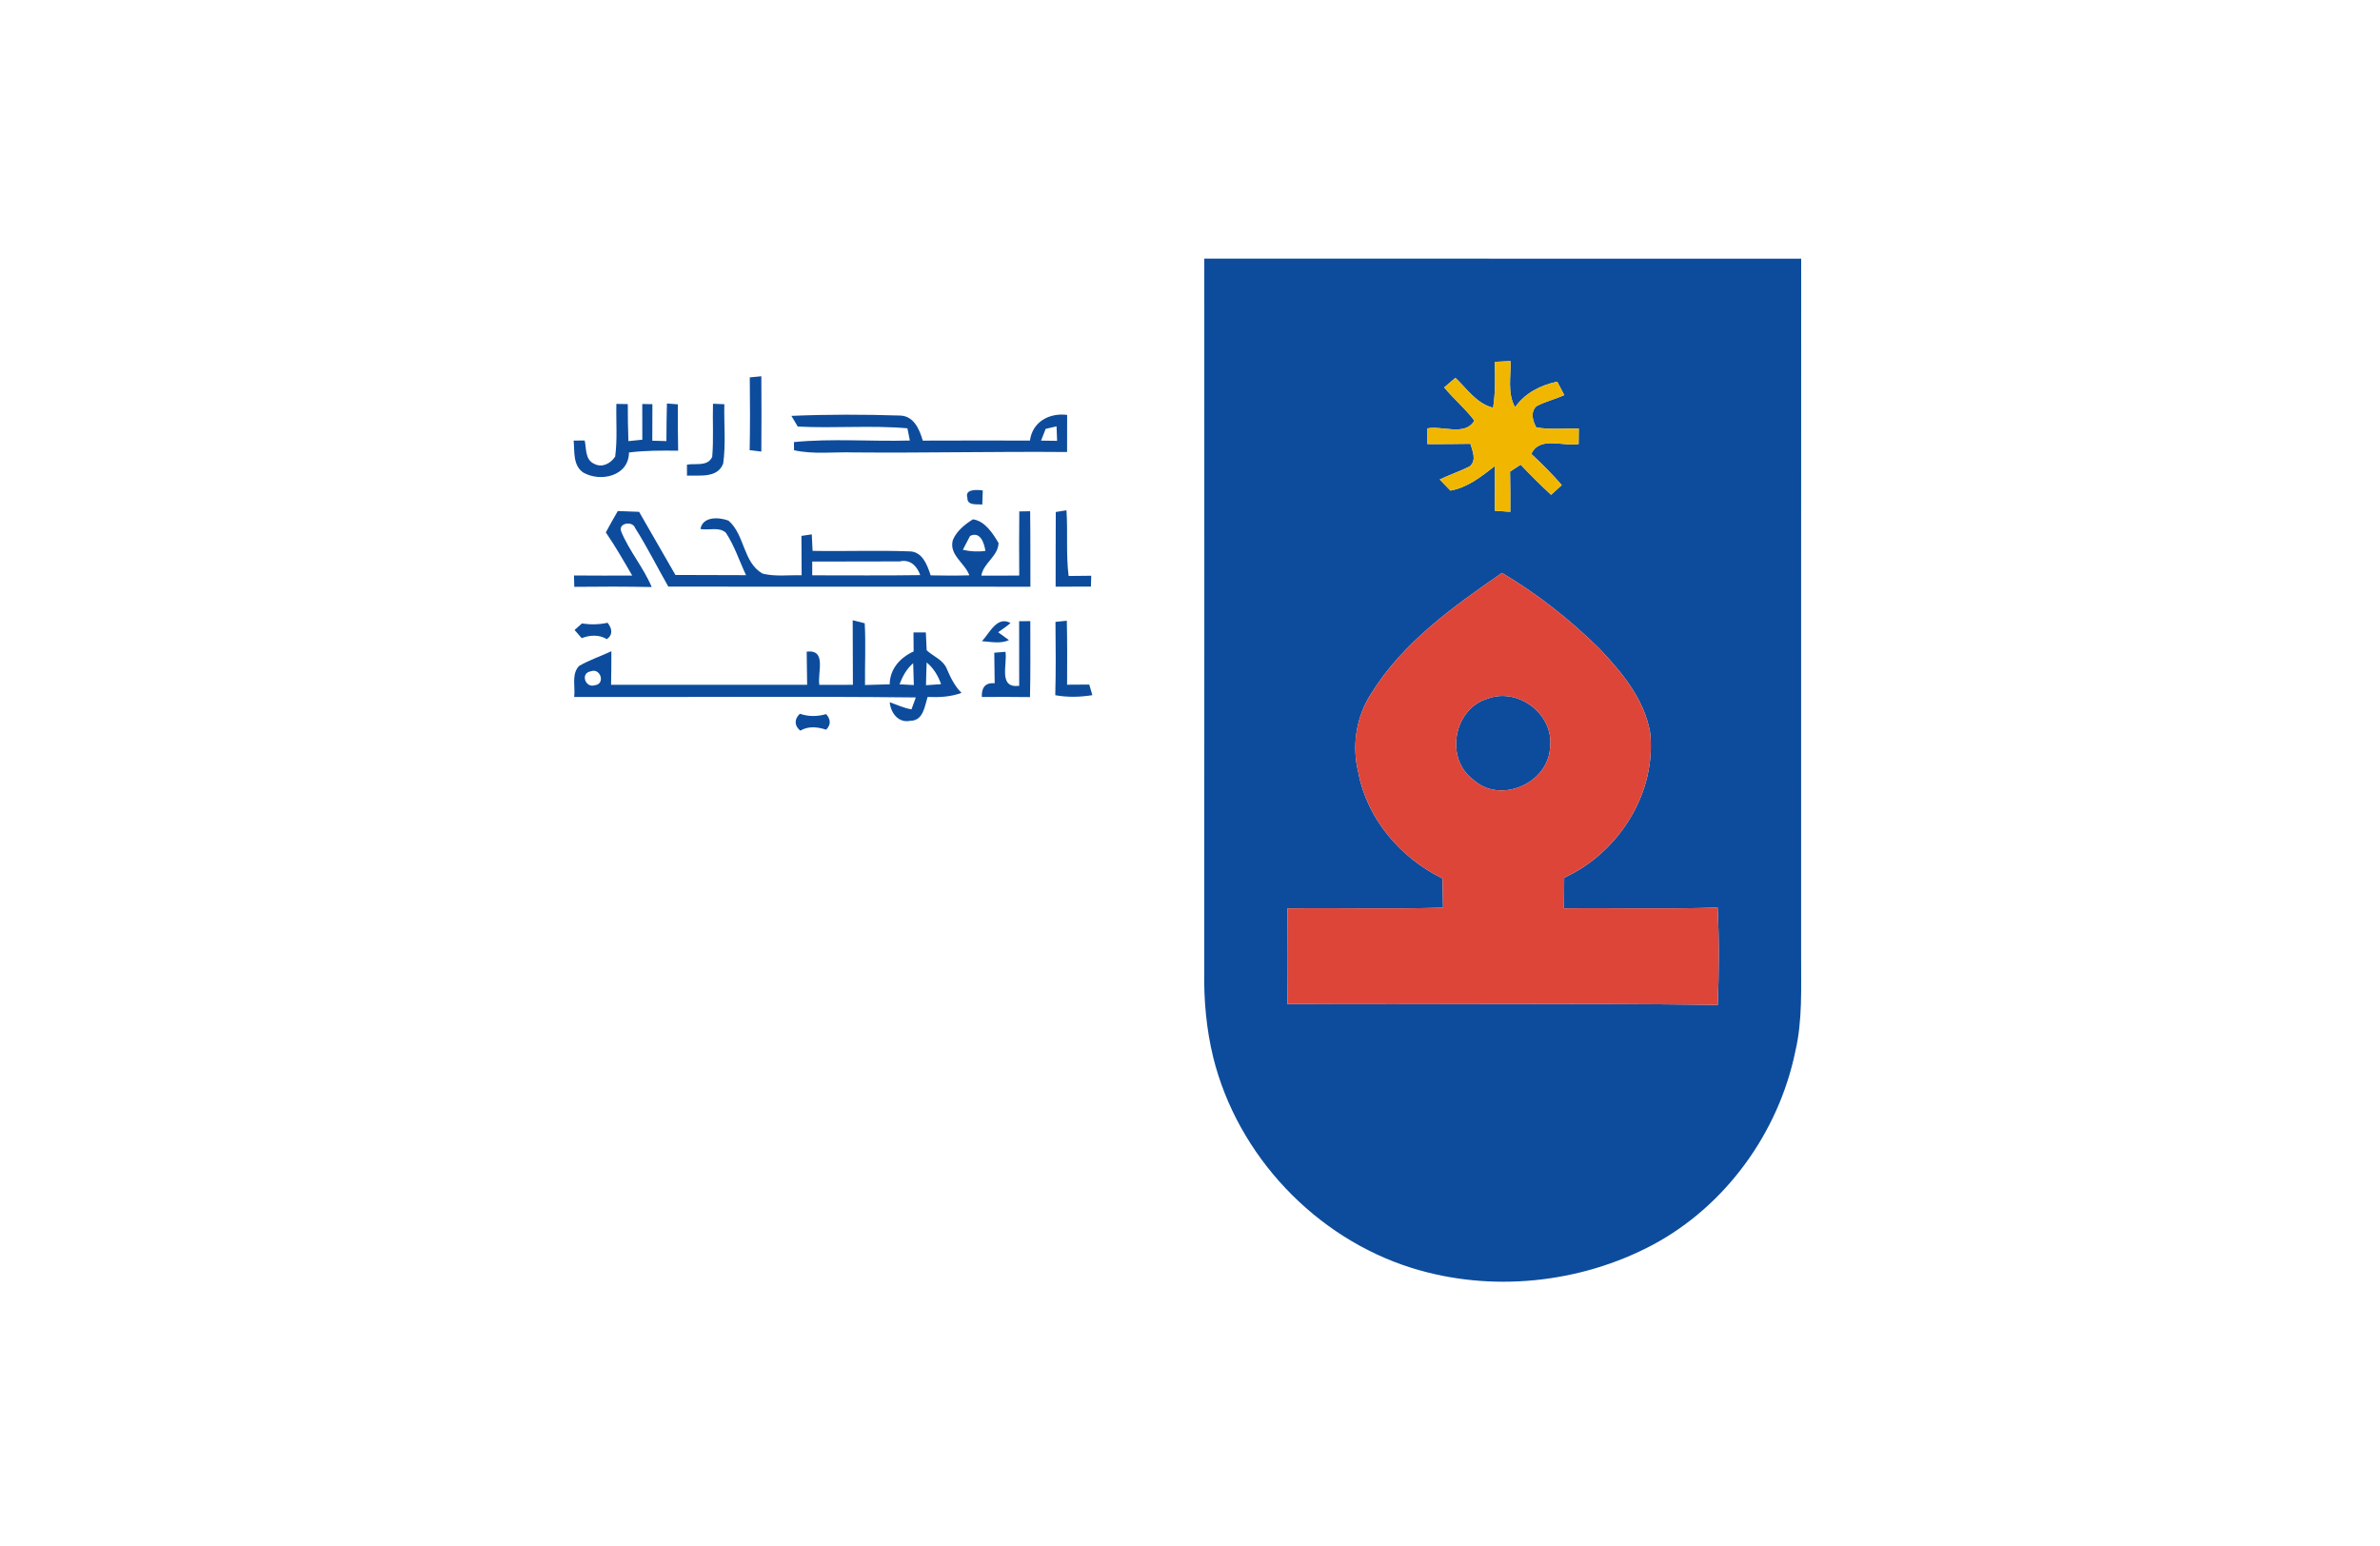 <svg width="194" height="126" viewBox="0 0 194 126" fill="none" xmlns="http://www.w3.org/2000/svg">
<path d="M98.165 21.082C114.383 21.086 130.601 21.082 146.819 21.086C146.806 40.037 146.819 58.987 146.814 77.933C146.802 80.533 146.939 83.174 146.337 85.725C144.975 92.32 140.672 98.292 134.712 101.477C128.757 104.633 121.522 105.373 115.077 103.358C107.215 100.896 100.873 94.193 98.892 86.186C98.332 83.893 98.12 81.522 98.161 79.167C98.174 59.805 98.165 40.444 98.165 21.082ZM121.842 29.496C121.879 30.742 121.9 32 121.709 33.238C120.364 32.906 119.583 31.701 118.636 30.8C118.407 30.995 117.951 31.386 117.722 31.581C118.495 32.524 119.45 33.304 120.181 34.289C119.425 35.58 117.581 34.683 116.352 34.92C116.352 35.24 116.352 35.879 116.352 36.199C117.519 36.199 118.69 36.195 119.857 36.174C120.027 36.768 120.384 37.503 119.815 38.006C119.022 38.421 118.162 38.695 117.357 39.086C117.647 39.389 117.938 39.688 118.229 39.991C119.637 39.738 120.733 38.853 121.83 38.002C121.871 39.21 121.859 40.423 121.842 41.631C122.262 41.66 122.685 41.69 123.109 41.719C123.117 40.626 123.109 39.534 123.088 38.442C123.304 38.301 123.736 38.018 123.952 37.877C124.753 38.724 125.58 39.547 126.435 40.336C126.651 40.136 127.087 39.742 127.303 39.542C126.531 38.645 125.688 37.811 124.824 37.005C125.488 35.522 127.415 36.419 128.678 36.195C128.682 35.879 128.686 35.248 128.69 34.932C127.536 34.916 126.369 35.036 125.227 34.841C124.928 34.309 124.733 33.587 125.235 33.114C125.954 32.727 126.763 32.544 127.507 32.204C127.361 31.934 127.075 31.386 126.934 31.112C125.572 31.402 124.313 32.034 123.499 33.197C122.851 32.046 123.167 30.692 123.125 29.438C122.693 29.455 122.266 29.475 121.842 29.496ZM111.758 56.557C110.542 58.439 110.18 60.777 110.716 62.949C111.43 66.749 114.151 69.926 117.581 71.608C117.593 72.401 117.606 73.195 117.627 73.988C113.403 74.121 109.171 73.992 104.947 74.05C104.968 76.646 104.976 79.246 104.939 81.841C116.63 81.912 128.329 81.763 140.02 81.916C140.12 79.271 140.145 76.621 140.008 73.98C135.834 74.121 131.656 74 127.482 74.046C127.486 73.211 127.494 72.376 127.503 71.542C131.959 69.507 135.057 64.606 134.501 59.672C134.015 56.985 132.196 54.788 130.364 52.865C127.976 50.511 125.318 48.405 122.428 46.702C118.445 49.456 114.346 52.367 111.758 56.557Z" fill="#0D4C9C"/>
<path d="M61.116 30.763C61.352 30.738 61.822 30.696 62.059 30.671C62.075 32.719 62.071 34.762 62.059 36.81C61.822 36.781 61.344 36.727 61.107 36.697C61.145 34.721 61.141 32.74 61.116 30.763Z" fill="#0D4C9C"/>
<path d="M50.243 32.922C50.476 32.926 50.941 32.935 51.173 32.939C51.173 33.944 51.186 34.953 51.223 35.958C51.506 35.929 52.071 35.871 52.357 35.842C52.349 34.87 52.349 33.898 52.353 32.931L53.179 32.947C53.179 33.94 53.175 34.932 53.171 35.925C53.458 35.933 54.035 35.95 54.322 35.954C54.33 34.932 54.33 33.911 54.363 32.889C54.583 32.906 55.028 32.943 55.252 32.96C55.248 34.218 55.252 35.481 55.277 36.739C53.939 36.722 52.598 36.718 51.269 36.884C51.257 38.82 48.939 39.326 47.54 38.517C46.684 37.927 46.846 36.81 46.759 35.913C46.983 35.913 47.436 35.908 47.66 35.908C47.809 36.577 47.677 37.482 48.449 37.815C49.093 38.155 49.778 37.773 50.144 37.221C50.335 35.796 50.206 34.355 50.243 32.922Z" fill="#0D4C9C"/>
<path d="M58.117 32.91C58.35 32.918 58.811 32.939 59.044 32.951C59.002 34.563 59.176 36.191 58.948 37.794C58.466 39.007 57.033 38.724 55.999 38.774C55.999 38.55 55.995 38.101 55.995 37.877C56.697 37.748 57.694 38.056 58.055 37.233C58.175 35.796 58.076 34.351 58.117 32.91Z" fill="#0D4C9C"/>
<path d="M64.509 33.899C67.466 33.774 70.435 33.778 73.392 33.874C74.501 33.919 74.95 35.012 75.219 35.917C78.131 35.904 81.042 35.909 83.953 35.913C84.157 34.38 85.536 33.637 86.985 33.82C86.985 34.829 86.985 35.838 86.981 36.847C81.192 36.797 75.398 36.93 69.605 36.88C67.981 36.827 66.328 37.055 64.725 36.702C64.721 36.536 64.716 36.203 64.716 36.037C67.848 35.726 71.017 36 74.165 35.909C74.115 35.66 74.015 35.161 73.965 34.912C70.992 34.654 68.006 34.928 65.028 34.771C64.899 34.555 64.638 34.119 64.509 33.899ZM85.237 34.958C85.145 35.199 84.954 35.676 84.859 35.917C85.187 35.921 85.843 35.929 86.167 35.934C86.154 35.639 86.13 35.049 86.121 34.754C85.897 34.804 85.457 34.908 85.237 34.958Z" fill="#0D4C9C"/>
<path d="M78.854 40.572C78.617 39.845 79.668 39.916 80.108 39.978C80.095 40.36 80.083 40.747 80.07 41.129C79.643 41.075 78.829 41.249 78.854 40.572Z" fill="#0D4C9C"/>
<path d="M83.085 41.689C83.305 41.685 83.75 41.677 83.97 41.673C83.999 43.724 83.982 45.776 83.991 47.828C74.152 47.807 64.314 47.836 54.475 47.815C53.565 46.224 52.751 44.58 51.767 43.031C51.555 42.433 50.38 42.636 50.629 43.309C51.285 44.912 52.448 46.249 53.121 47.852C51.015 47.807 48.914 47.811 46.812 47.836C46.808 47.603 46.796 47.142 46.788 46.91C48.37 46.922 49.952 46.922 51.535 46.918C50.845 45.73 50.16 44.534 49.383 43.4C49.699 42.811 50.023 42.229 50.359 41.656C50.941 41.677 51.518 41.702 52.095 41.722C53.092 43.434 54.06 45.157 55.056 46.868C56.975 46.885 58.894 46.868 60.812 46.885C60.264 45.73 59.874 44.492 59.168 43.425C58.611 42.919 57.76 43.255 57.096 43.122C57.278 42.071 58.632 42.15 59.384 42.441C60.721 43.596 60.555 45.834 62.154 46.756C63.192 47.018 64.284 46.864 65.344 46.893C65.339 45.822 65.339 44.75 65.327 43.683C65.539 43.65 65.958 43.587 66.17 43.558C66.186 43.895 66.22 44.567 66.236 44.904C68.869 44.953 71.502 44.846 74.127 44.945C75.19 44.949 75.589 46.067 75.859 46.901C76.91 46.922 77.96 46.93 79.015 46.897C78.65 45.888 77.329 45.224 77.67 44.019C77.977 43.28 78.646 42.748 79.306 42.333C80.278 42.466 80.93 43.475 81.395 44.264C81.362 45.356 80.162 45.88 79.991 46.922C81.021 46.93 82.051 46.922 83.081 46.914C83.069 45.174 83.065 43.429 83.085 41.689ZM79.073 43.687C78.928 43.969 78.633 44.534 78.484 44.816C79.09 44.958 79.709 44.995 80.324 44.904C80.224 44.277 79.917 43.284 79.073 43.687ZM66.207 45.776C66.207 46.058 66.207 46.619 66.207 46.897C69.144 46.893 72.08 46.926 75.012 46.881C74.75 46.137 74.181 45.564 73.342 45.763C70.963 45.767 68.583 45.776 66.207 45.776Z" fill="#0D4C9C"/>
<path d="M86.059 41.735C86.279 41.702 86.711 41.631 86.931 41.598C87.052 43.38 86.882 45.174 87.106 46.951C87.721 46.943 88.335 46.935 88.95 46.931L88.925 47.815C87.966 47.819 87.006 47.819 86.047 47.824C86.055 45.793 86.043 43.762 86.059 41.735Z" fill="#0D4C9C"/>
<path d="M46.833 51.354C47.032 51.175 47.232 50.997 47.435 50.822C48.129 50.926 48.835 50.918 49.524 50.764C49.881 51.217 49.993 51.719 49.47 52.101C48.831 51.715 48.083 51.761 47.414 52.018C47.219 51.798 47.024 51.574 46.833 51.354Z" fill="#0D4C9C"/>
<path d="M80.041 52.267C80.665 51.611 81.263 50.178 82.371 50.785C82.06 51.067 81.703 51.291 81.362 51.536C81.582 51.698 82.022 52.022 82.243 52.18C81.545 52.5 80.772 52.313 80.041 52.267Z" fill="#0D4C9C"/>
<path d="M83.073 50.639C83.301 50.635 83.754 50.635 83.983 50.631C83.983 52.695 84.007 54.759 83.958 56.823C82.649 56.803 81.341 56.807 80.033 56.815C80 56.101 80.27 55.623 81.079 55.698C81.067 54.867 81.055 54.037 81.046 53.206C81.275 53.189 81.732 53.152 81.96 53.131C82.122 54.186 81.35 56.117 83.077 55.906C83.077 54.149 83.069 52.396 83.073 50.639Z" fill="#0D4C9C"/>
<path d="M86.034 50.693C86.267 50.669 86.732 50.619 86.96 50.598C86.998 52.334 86.989 54.074 86.981 55.814C87.583 55.81 88.186 55.806 88.788 55.802C88.854 56.018 88.979 56.45 89.041 56.666C88.04 56.828 87.019 56.852 86.018 56.67C86.072 54.676 86.055 52.687 86.034 50.693Z" fill="#0D4C9C"/>
<path d="M69.505 50.56C69.75 50.623 70.24 50.743 70.485 50.806C70.581 52.479 70.489 54.161 70.51 55.839C71.179 55.822 71.851 55.806 72.52 55.781C72.537 54.523 73.371 53.605 74.472 53.102C74.468 52.587 74.464 52.068 74.46 51.553C74.713 51.553 75.215 51.553 75.469 51.553C75.485 51.914 75.519 52.641 75.535 53.007C76.071 53.509 76.868 53.779 77.167 54.498C77.475 55.212 77.811 55.922 78.376 56.479C77.487 56.811 76.544 56.852 75.61 56.811C75.373 57.579 75.257 58.755 74.202 58.755C73.226 58.962 72.603 58.107 72.524 57.243C73.11 57.442 73.679 57.729 74.297 57.82C74.385 57.579 74.563 57.093 74.651 56.852C65.373 56.749 56.086 56.84 46.804 56.811C46.908 55.989 46.563 54.95 47.199 54.29C48.034 53.796 48.964 53.497 49.836 53.086C49.836 53.995 49.828 54.909 49.811 55.822C55.139 55.822 60.464 55.822 65.792 55.822C65.775 54.921 65.763 54.02 65.755 53.119C67.412 52.915 66.623 54.822 66.785 55.827C67.698 55.822 68.612 55.822 69.522 55.822C69.513 54.07 69.509 52.313 69.505 50.56ZM73.322 55.781C73.612 55.798 74.198 55.827 74.489 55.843C74.476 55.249 74.46 54.656 74.435 54.062C73.899 54.518 73.567 55.133 73.322 55.781ZM75.535 53.999C75.51 54.618 75.49 55.237 75.481 55.856C75.788 55.835 76.403 55.789 76.71 55.769C76.47 55.087 76.1 54.464 75.535 53.999ZM48.15 54.726C47.286 54.863 47.706 56.109 48.478 55.86C49.379 55.76 48.951 54.41 48.15 54.726Z" fill="#0D4C9C"/>
<path d="M121.26 56.948C123.781 56.009 126.689 58.252 126.352 60.922C126.211 63.858 122.286 65.578 120.089 63.555C117.751 61.836 118.486 57.766 121.26 56.948Z" fill="#0D4C9C"/>
<path d="M65.236 59.56C64.729 59.153 64.741 58.609 65.202 58.181C65.896 58.426 66.639 58.414 67.341 58.211C67.711 58.626 67.752 59.074 67.341 59.481C66.652 59.253 65.892 59.166 65.236 59.56Z" fill="#0D4C9C"/>
<path d="M121.841 29.496C122.265 29.476 122.693 29.455 123.125 29.438C123.166 30.692 122.851 32.046 123.498 33.197C124.312 32.034 125.571 31.403 126.933 31.112C127.074 31.386 127.361 31.934 127.506 32.204C126.763 32.545 125.953 32.727 125.234 33.114C124.732 33.587 124.927 34.31 125.226 34.841C126.368 35.037 127.535 34.916 128.69 34.933C128.686 35.248 128.682 35.88 128.677 36.195C127.415 36.419 125.488 35.523 124.823 37.005C125.687 37.811 126.53 38.646 127.303 39.543C127.087 39.742 126.651 40.136 126.435 40.336C125.579 39.547 124.753 38.724 123.951 37.877C123.735 38.019 123.303 38.301 123.087 38.442C123.108 39.534 123.116 40.627 123.108 41.719C122.684 41.69 122.261 41.661 121.841 41.632C121.858 40.423 121.87 39.21 121.829 38.002C120.733 38.853 119.636 39.738 118.228 39.991C117.938 39.688 117.647 39.389 117.356 39.086C118.162 38.695 119.021 38.421 119.815 38.006C120.384 37.504 120.027 36.768 119.856 36.175C118.689 36.195 117.518 36.199 116.351 36.199C116.351 35.88 116.351 35.24 116.351 34.92C117.58 34.684 119.424 35.581 120.18 34.289C119.449 33.305 118.494 32.524 117.722 31.581C117.95 31.386 118.407 30.996 118.635 30.8C119.582 31.702 120.363 32.906 121.709 33.238C121.9 32.001 121.879 30.742 121.841 29.496Z" fill="#F1B700"/>
<path d="M111.758 56.557C114.346 52.367 118.445 49.456 122.427 46.702C125.318 48.405 127.976 50.511 130.364 52.865C132.195 54.788 134.015 56.985 134.5 59.672C135.057 64.606 131.959 69.507 127.503 71.542C127.494 72.376 127.486 73.211 127.482 74.046C131.656 74 135.834 74.121 140.007 73.98C140.144 76.621 140.12 79.27 140.02 81.916C128.329 81.762 116.63 81.912 104.939 81.841C104.976 79.246 104.968 76.646 104.947 74.05C109.171 73.992 113.403 74.121 117.627 73.988C117.606 73.195 117.593 72.401 117.581 71.608C114.15 69.926 111.43 66.749 110.716 62.949C110.18 60.777 110.541 58.439 111.758 56.557ZM121.26 56.948C118.486 57.766 117.751 61.836 120.089 63.555C122.286 65.578 126.211 63.858 126.352 60.922C126.689 58.252 123.781 56.009 121.26 56.948Z" fill="#DD4539"/>
</svg>
